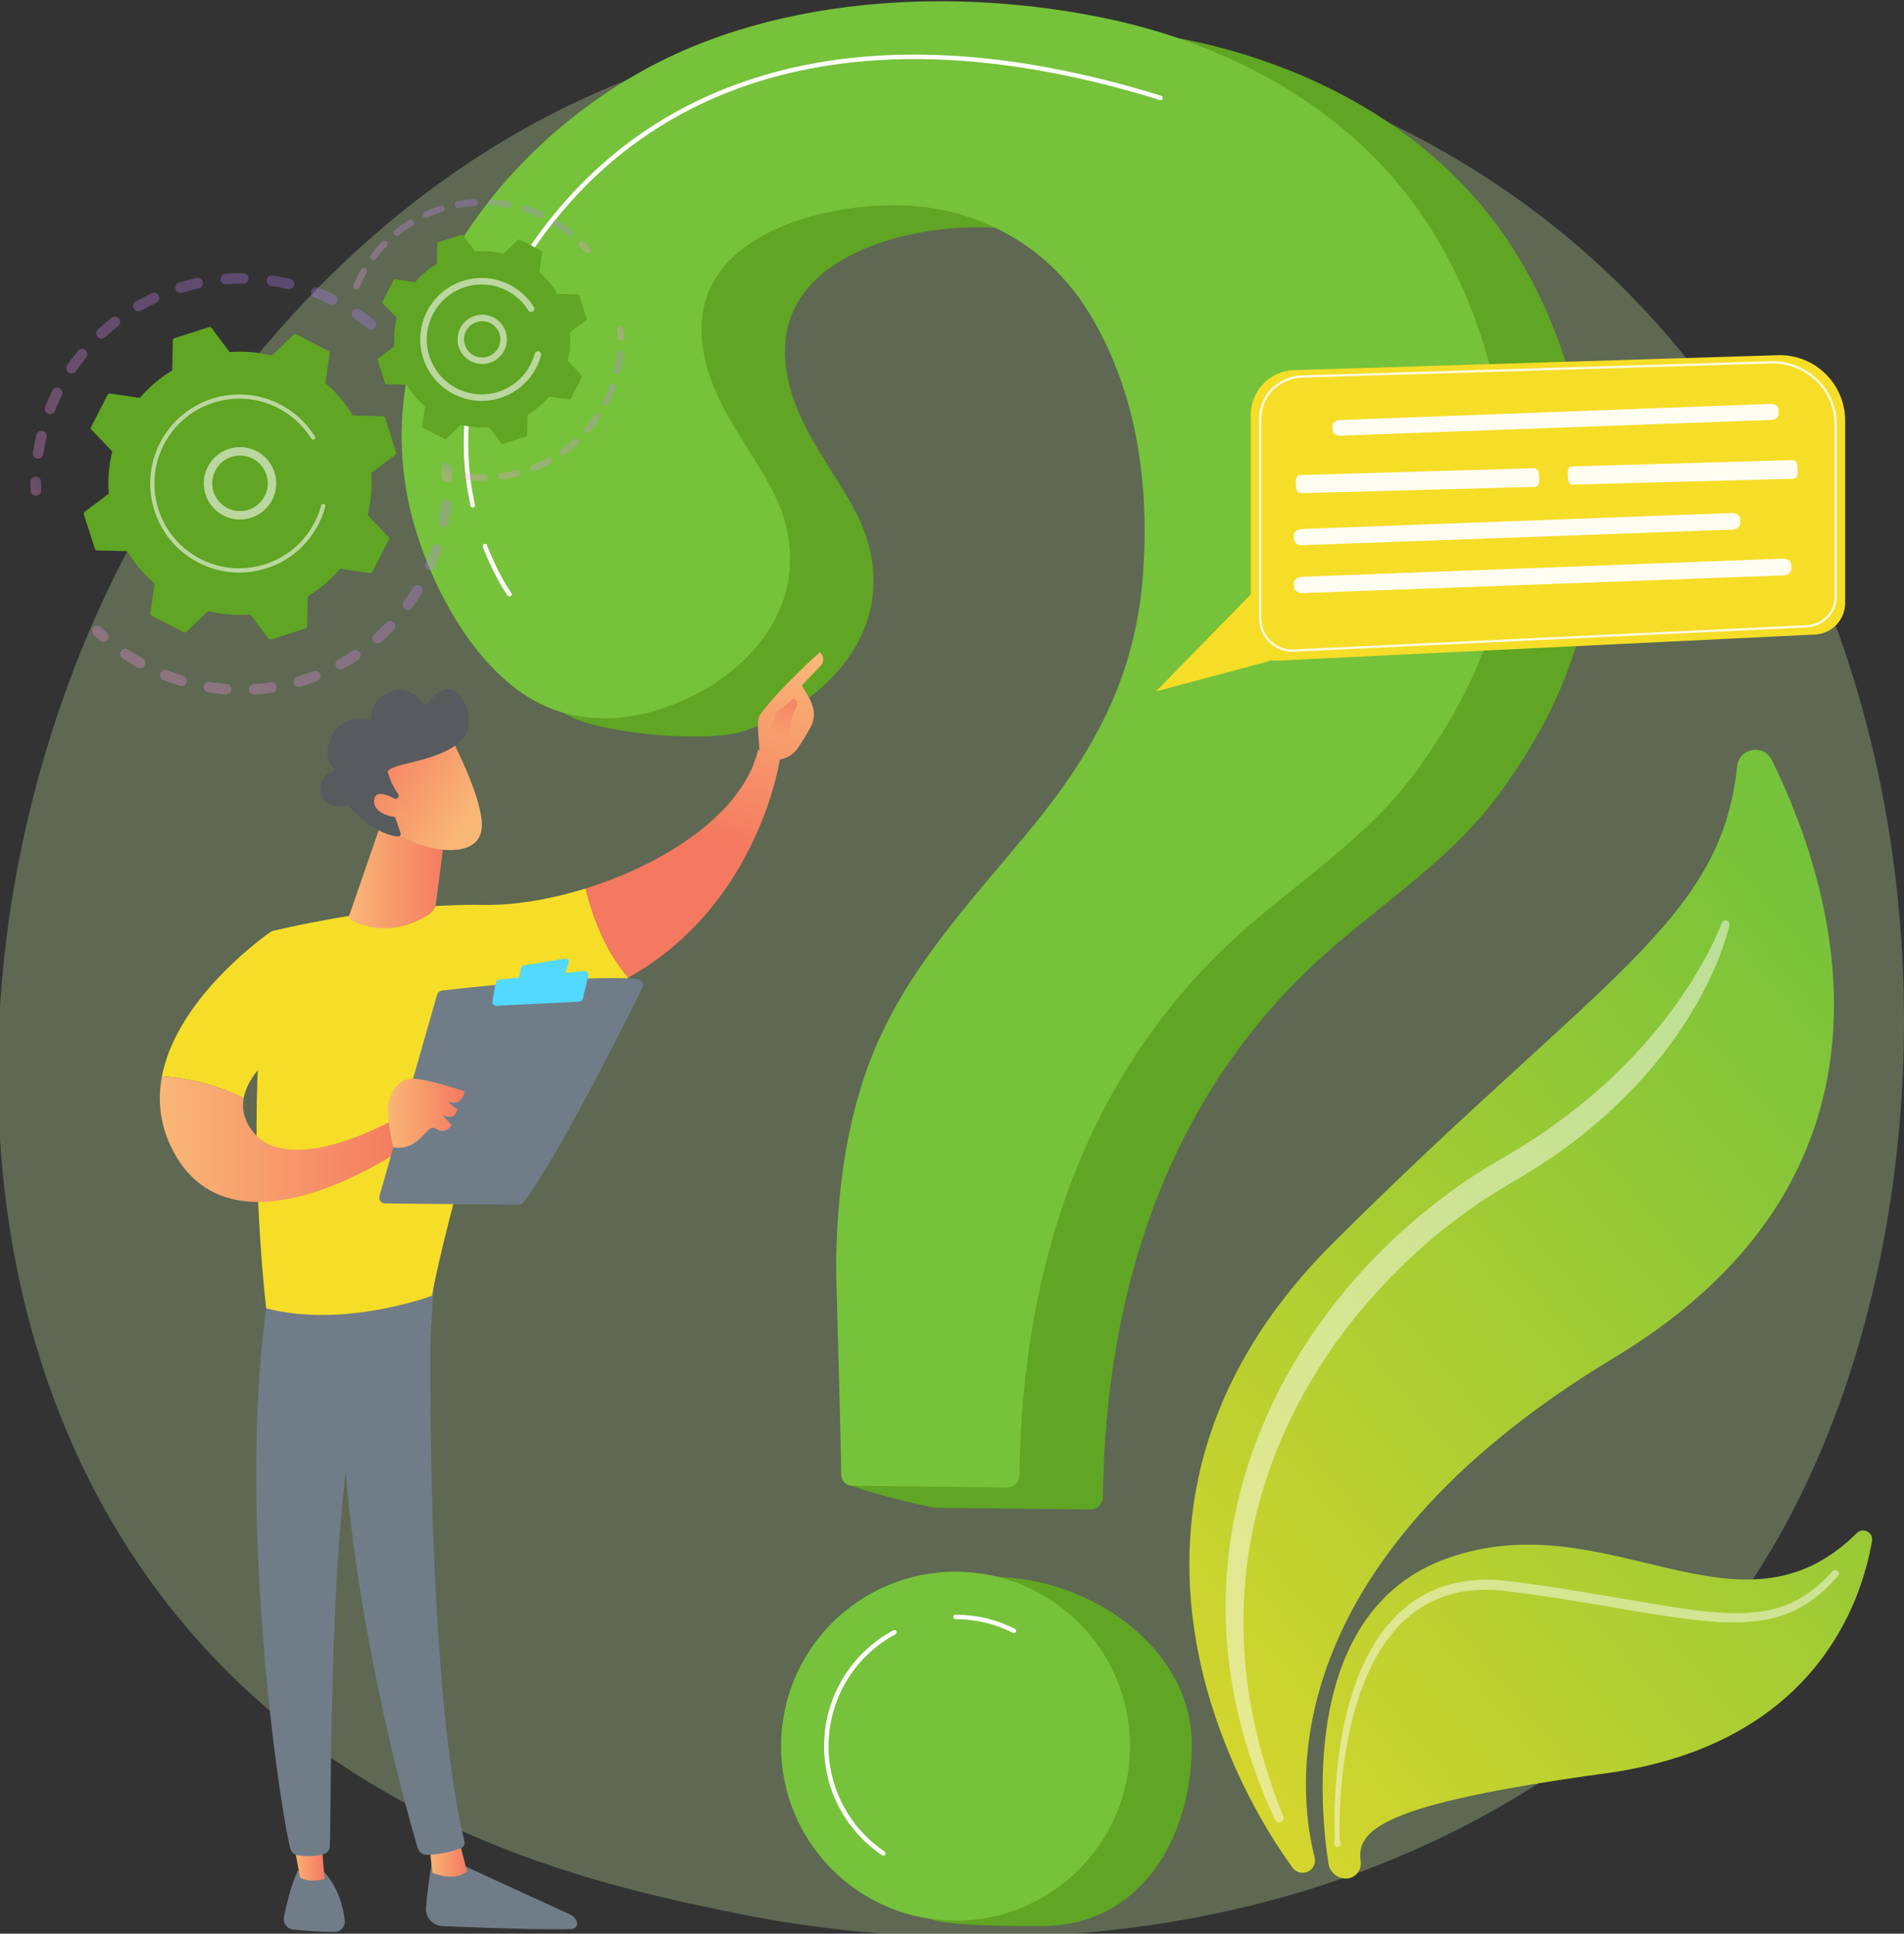 <?xml version="1.0" encoding="iso-8859-1"?>
<!-- Generator: Adobe Illustrator 16.0.0, SVG Export Plug-In . SVG Version: 6.00 Build 0)  -->
<!DOCTYPE svg PUBLIC "-//W3C//DTD SVG 1.1//EN" "http://www.w3.org/Graphics/SVG/1.1/DTD/svg11.dtd">
<svg version="1.1" id="Layer_1" xmlns="http://www.w3.org/2000/svg" xmlns:xlink="http://www.w3.org/1999/xlink" x="0px" y="0px"
	 width="518px" height="526px" viewBox="0 0 518 526" style="enable-background:new 0 0 518 526;" xml:space="preserve">
<rect x="0" y="0" width="518" height="526" fill="#333333" stroke="none"/>
<g>
	<path style="opacity:0.3;fill:#C1E59E;" d="M457.891,453.718c-10.648,11.209-20.723,18.438-28.684,24.15
		c-93.572,67.14-204.293,47.568-227.824,42.789c-34.749-7.059-101.916-20.699-150.478-77.807
		c-73.469-86.397-62.028-222.516-5.041-312.369C56.288,114.046,111.35,22.825,223.264,8.196
		c67.729-8.854,146.679,9.002,203.852,56.901C547.129,165.646,538.584,368.766,457.891,453.718z"/>
	<g>
		
			<linearGradient id="SVGID_1_" gradientUnits="userSpaceOnUse" x1="954.537" y1="-68.817" x2="698.849" y2="212.228" gradientTransform="matrix(0.991 0.135 -0.135 0.991 -436.741 210.056)">
			<stop  offset="0" style="stop-color:#76C23A"/>
			<stop  offset="1" style="stop-color:#F6DD28"/>
		</linearGradient>
		<path style="fill:url(#SVGID_1_);" d="M353.938,509.396c-0.9-0.121-1.707-0.597-2.25-1.326
			c-7.897-10.646-65.325-93.941,11.104-170.08c72.555-72.281,105.443-87.123,109.816-129.591c0.511-4.959,7.217-6.149,9.422-1.678
			c16.486,33.413,42.172,111.386-42.83,162.563c-93.767,56.453-86.08,118.34-81.547,135.926
			C358.252,507.535,356.316,509.72,353.938,509.396L353.938,509.396z"/>
		
			<linearGradient id="SVGID_2_" gradientUnits="userSpaceOnUse" x1="1013.757" y1="-14.947" x2="758.065" y2="266.104" gradientTransform="matrix(0.991 0.135 -0.135 0.991 -436.741 210.056)">
			<stop  offset="0" style="stop-color:#76C23A"/>
			<stop  offset="1" style="stop-color:#F6DD28"/>
		</linearGradient>
		<path style="fill:url(#SVGID_2_);" d="M365.568,510.979c-2.135-0.29-3.826-1.935-4.155-4.063
			c-2.237-14.486-7.734-68.609,32.14-82.963c43.896-15.801,79.334,25.081,111.601-6.916c1.698-1.685,4.553-0.217,4.147,2.14
			c-2.873,16.714-15.664,55.429-72.577,63.218c-60.915,8.338-67.771,15.327-66.541,23.996
			C370.563,509.063,368.241,511.345,365.568,510.979L365.568,510.979z"/>
		<path style="opacity:0.47;fill:#FFFFFF;" d="M470.485,251.697c-0.743,3.151-1.732,6.106-2.914,9.043
			c-1.16,2.931-2.494,5.788-3.948,8.586c-2.883,5.613-6.342,10.923-10.128,15.98c-7.624,10.092-16.848,18.956-27.014,26.475
			c-5.071,3.736-10.491,7.172-15.851,10.275c-5.217,3.026-10.236,6.411-15.045,10.078c-9.624,7.332-18.35,15.841-26.055,25.167
			c-15.352,18.671-26.246,41.203-29.833,65.193c-1.83,11.967-1.852,24.221-0.204,36.287c1.63,12.084,5.074,23.914,9.615,35.323
			c0.245,0.608-0.049,1.3-0.657,1.545c-0.583,0.236-1.249-0.034-1.519-0.594c-5.311-11.274-9.278-23.26-11.475-35.634
			c-1.122-6.182-1.787-12.459-1.978-18.762c-0.15-6.301,0.114-12.629,0.909-18.898c1.525-12.552,5.066-24.849,10.166-36.423
			c5.114-11.581,11.871-22.398,19.764-32.265c7.889-9.88,17.041-18.721,27.051-26.443c5.014-3.854,10.258-7.418,15.729-10.62
			c5.357-3.074,10.445-6.198,15.371-9.753c9.833-7.023,18.92-15.132,26.737-24.385c3.959-4.586,7.541-9.496,10.814-14.613
			c3.21-5.126,6.21-10.536,8.368-16.13l0.028-0.073c0.215-0.559,0.843-0.836,1.4-0.621
			C470.332,250.634,470.609,251.178,470.485,251.697z"/>
		<path style="opacity:0.47;fill:#FFFFFF;" d="M363.039,501.156c0.186-0.524,0.127-1.012,0.109-1.513l-0.047-1.493l-0.034-2.983
			c0.005-1.989,0.048-3.979,0.134-5.965c0.177-3.975,0.516-7.943,1.047-11.894c1.084-7.886,2.871-15.749,6.055-23.155
			c3.148-7.354,7.915-14.384,14.834-18.977c3.447-2.255,7.335-3.86,11.364-4.676c4.026-0.848,8.162-0.974,12.208-0.619
			c15.858,1.84,31.4,4.881,46.984,7.349c7.763,1.157,15.634,2.19,23.254,1.148c1.895-0.277,3.762-0.69,5.573-1.274
			c1.794-0.625,3.556-1.357,5.202-2.324c3.314-1.891,6.228-4.479,8.832-7.348l0.009-0.01c0.358-0.396,0.97-0.426,1.364-0.067
			c0.391,0.354,0.424,0.956,0.082,1.351c-2.641,3.038-5.656,5.847-9.179,7.961c-1.749,1.076-3.638,1.913-5.563,2.629
			c-1.941,0.672-3.939,1.158-5.954,1.497c-8.116,1.188-16.163,0.179-24.013-0.897c-7.875-1.121-15.65-2.582-23.453-3.845
			c-7.777-1.265-15.646-2.489-23.392-3.397c-3.823-0.37-7.69-0.28-11.418,0.473c-3.734,0.721-7.303,2.162-10.497,4.207
			c-6.438,4.1-11.109,10.623-14.28,17.685c-3.209,7.098-5.116,14.781-6.325,22.534c-0.597,3.884-1.003,7.801-1.25,11.729
			c-0.122,1.964-0.2,3.931-0.24,5.899l-0.019,2.95l0.018,1.475c0.013,0.487-0.009,0.988,0.23,1.452
			c0.229,0.44,0.056,0.982-0.383,1.21c-0.44,0.228-0.982,0.056-1.21-0.384c-0.119-0.229-0.129-0.484-0.05-0.711L363.039,501.156z"/>
	</g>
	<g>
		<g>
			<path style="fill:#60A523;" d="M280.187,6.321c-23.891-0.188-47.988,3.601-69.31,12.448
				c-49.631,20.592-91.751,75.08-75.268,130.736c5.354,18.08,2.542,38.026,20.553,45.884c9.745,4.252,36.284,6.781,46.375,3.431
				c26.819-8.903,44.449-33.274,29.861-60.3c-4.67-8.654-10.716-16.562-14.75-25.53c-4.033-8.97-5.871-19.616-1.759-28.551
				c8.072-17.537,34.888-23.111,52.277-22.586c20.525,0.621,39.124,10.772,50.17,28.189c13.766,21.705,17.253,48.105,15.239,73.301
				c-2.157,26.959-13.523,47.547-30.559,68.229c-14.668,17.807-30.819,34.897-40.567,55.806
				c-8.95,19.194-11.874,40.462-12.277,61.461c-0.079,4.07-20.32,42.426-20.232,54.145c0.012,1.654,22.957,7.139,24.611,7.156
				c8.639,0.098,33.105,0.371,42.112,0.471c1.853,0.021,3.378-1.458,3.399-3.311c0.642-57.01,18.177-111.361,62.567-149.649
				c16.151-13.932,33.546-25.278,46.106-42.862c17.899-25.063,26.731-49.729,24.183-80.662c-2.328-28.25-11.63-56.516-30.045-78.435
				c-19.792-23.559-48.761-38.271-78.867-44.62C309.967,8.11,295.117,6.44,280.187,6.321z"/>
			<path style="fill:#60A523;" d="M324.244,474.521c0,26.215-14.531,49.408-40.746,49.408c-5.664,0-24.925,0.053-29.961-1.767
				c-18.275-6.602-18.342-20.643-18.342-41.194c0-26.215,8.854-51.998,35.068-51.998
				C296.479,428.97,324.244,448.306,324.244,474.521z"/>
		</g>
		<g>
			<path style="fill:#76C23A;" d="M257.486,0.349c-23.892-0.188-47.989,3.6-69.311,12.446
				c-49.63,20.593-91.75,75.081-75.267,130.737c5.354,18.08,17.734,40.839,35.745,48.695c9.746,4.252,21.092,3.97,31.182,0.619
				c26.82-8.903,44.448-33.275,29.863-60.3c-4.672-8.655-10.718-16.562-14.751-25.53c-4.034-8.971-5.872-19.616-1.761-28.552
				c8.072-17.536,34.89-23.11,52.279-22.585c20.525,0.62,39.124,10.773,50.169,28.189c13.766,21.705,17.253,48.105,15.239,73.3
				c-2.156,26.96-13.523,47.548-30.559,68.229c-14.668,17.806-30.819,34.897-40.567,55.805
				c-8.949,19.195-11.874,40.463-12.277,61.462c-0.078,4.07,1.292,46.572,1.379,58.291c0.012,1.655,1.346,2.992,3.001,3.011
				c8.639,0.097,33.105,0.37,42.111,0.471c1.853,0.021,3.379-1.459,3.4-3.312c0.641-57.01,18.176-111.362,62.566-149.65
				c16.151-13.932,33.547-25.277,46.105-42.861c17.901-25.063,26.732-49.729,24.184-80.661
				c-2.328-28.25-11.629-56.517-30.044-78.437c-19.792-23.559-48.761-38.27-78.868-44.619
				C287.267,2.137,272.417,0.466,257.486,0.349z"/>
			<circle style="fill:#76C23A;" cx="259.962" cy="474.993" r="47.468"/>
		</g>
		<g>
			<path style="fill:#FFFFFF;" d="M128.62,138.08c-0.279,0-0.531-0.193-0.594-0.478c-3.327-15.021-3.814-38.541,12.749-65.297
				c16.167-26.116,38.845-43.591,67.404-51.939c30.527-8.923,66.773-7.012,107.732,5.68c0.32,0.099,0.5,0.44,0.401,0.762
				c-0.1,0.321-0.441,0.5-0.763,0.401c-40.727-12.62-76.735-14.527-107.029-5.673c-28.263,8.261-50.706,25.558-66.71,51.41
				c-16.349,26.408-15.874,49.593-12.596,64.393c0.072,0.328-0.135,0.653-0.464,0.727C128.708,138.075,128.663,138.08,128.62,138.08
				z"/>
		</g>
		<g>
			<path style="fill:#FFFFFF;" d="M138.605,162.246c-0.188,0-0.372-0.087-0.493-0.25c-0.145-0.196-3.563-4.923-6.744-13.247
				c-0.12-0.313,0.037-0.666,0.351-0.786c0.315-0.12,0.667,0.037,0.787,0.351c3.122,8.174,6.557,12.918,6.59,12.965
				c0.199,0.271,0.141,0.652-0.131,0.851C138.856,162.208,138.73,162.246,138.605,162.246z"/>
		</g>
		<g>
			<path style="fill:#FFFFFF;" d="M275.846,444.229c-0.093,0-0.187-0.021-0.275-0.066c-4.863-2.467-10.114-3.719-15.608-3.719
				c-0.336,0-0.609-0.271-0.609-0.608c0-0.336,0.273-0.609,0.609-0.609c5.687,0,11.124,1.296,16.159,3.85
				c0.301,0.152,0.42,0.519,0.268,0.819C276.281,444.106,276.067,444.229,275.846,444.229z"/>
		</g>
		<g>
			<path style="fill:#FFFFFF;" d="M240.304,504.756c-0.117,0-0.235-0.032-0.34-0.104c-9.874-6.671-15.77-17.759-15.77-29.659
				c0-13.193,7.227-25.273,18.857-31.525c0.296-0.159,0.666-0.049,0.825,0.248s0.048,0.666-0.249,0.825
				c-11.235,6.039-18.215,17.708-18.215,30.452c0,11.496,5.694,22.205,15.232,28.649c0.279,0.188,0.353,0.565,0.164,0.847
				C240.692,504.662,240.499,504.756,240.304,504.756z"/>
		</g>
	</g>
	<g>
		<g>
			<g style="opacity:0.3;">
				
					<linearGradient id="SVGID_3_" gradientUnits="userSpaceOnUse" x1="-2495.148" y1="1465.46" x2="-2413.212" y2="1465.46" gradientTransform="matrix(-0.545 0.839 0.839 0.545 -2512.425 1363.6)">
					<stop  offset="0" style="stop-color:#B37CFF"/>
					<stop  offset="1" style="stop-color:#F895E7"/>
				</linearGradient>
				<path style="fill:url(#SVGID_3_);" d="M102.063,89.146c-0.5,0.617-1.405,0.712-2.021,0.213
					c-1.197-0.971-2.455-1.903-3.738-2.771c-0.649-0.44-0.824-1.317-0.399-1.972c0.005-0.008,0.011-0.015,0.016-0.023
					c0.445-0.656,1.338-0.828,1.995-0.384c1.35,0.914,2.675,1.896,3.936,2.918c0.577,0.466,0.697,1.288,0.302,1.896
					C102.124,89.065,102.094,89.106,102.063,89.146z M89.768,82.788c-1.389-0.687-2.82-1.319-4.255-1.882
					c-0.737-0.289-1.103-1.124-0.813-1.861c0.293-0.741,1.124-1.103,1.862-0.813c1.51,0.592,3.017,1.258,4.479,1.979
					c0.711,0.35,1.003,1.212,0.652,1.923c-0.026,0.053-0.055,0.102-0.085,0.149C91.216,82.885,90.429,83.112,89.768,82.788z
					 M78.304,78.646c-1.502-0.359-3.039-0.656-4.566-0.883c-0.785-0.118-1.326-0.85-1.209-1.635
					c0.118-0.782,0.848-1.324,1.633-1.209c1.609,0.241,3.227,0.555,4.809,0.933c0.771,0.183,1.247,0.958,1.065,1.729
					c-0.04,0.165-0.106,0.315-0.193,0.449C79.521,78.526,78.911,78.79,78.304,78.646z M66.2,77.173
					c-1.546-0.016-3.11,0.039-4.65,0.157c-0.791,0.061-1.481-0.53-1.543-1.321c-0.061-0.791,0.532-1.481,1.322-1.542
					c1.621-0.126,3.269-0.183,4.896-0.169c0.793,0.007,1.432,0.655,1.425,1.449c-0.002,0.284-0.086,0.547-0.231,0.77
					C67.16,76.915,66.711,77.175,66.2,77.173z M54.071,78.432c-1.506,0.328-3.021,0.727-4.501,1.185
					c-0.758,0.234-1.562-0.19-1.796-0.947c-0.235-0.76,0.189-1.564,0.948-1.797c1.556-0.482,3.149-0.9,4.735-1.248
					c0.774-0.17,1.541,0.321,1.71,1.096c0.086,0.391,0.003,0.779-0.199,1.091C54.771,78.116,54.456,78.347,54.071,78.432z
					 M42.523,82.342c-1.398,0.655-2.787,1.38-4.126,2.152c-0.687,0.396-1.565,0.159-1.962-0.527s-0.161-1.565,0.526-1.962
					c1.409-0.813,2.87-1.574,4.342-2.264c0.719-0.337,1.574-0.028,1.911,0.69c0.219,0.468,0.164,0.99-0.097,1.394
					C42.977,82.043,42.775,82.225,42.523,82.342z M10.147,124.736c-0.783-0.119-1.324-0.851-1.206-1.634
					c0.243-1.607,0.559-3.227,0.94-4.811c0.186-0.771,0.961-1.246,1.732-1.061s1.247,0.961,1.061,1.731
					c-0.362,1.505-0.662,3.042-0.892,4.567c-0.032,0.21-0.106,0.401-0.216,0.568C11.271,124.556,10.724,124.824,10.147,124.736z
					 M32.136,88.713c-1.218,0.948-2.409,1.963-3.541,3.015c-0.581,0.54-1.49,0.506-2.03-0.075c-0.539-0.582-0.502-1.488,0.076-2.03
					c1.191-1.107,2.445-2.174,3.729-3.174c0.624-0.489,1.527-0.378,2.016,0.248c0.387,0.496,0.396,1.166,0.072,1.667
					C32.372,88.493,32.264,88.612,32.136,88.713z M13.087,112.567c-0.737-0.292-1.1-1.126-0.81-1.863
					c0.597-1.513,1.267-3.018,1.989-4.477c0.351-0.713,1.214-1.002,1.926-0.648c0.71,0.352,1,1.214,0.648,1.925
					c-0.688,1.386-1.323,2.817-1.89,4.255c-0.037,0.091-0.082,0.177-0.134,0.256C14.453,112.575,13.733,112.822,13.087,112.567z
					 M23.434,97.243c-0.974,1.198-1.909,2.452-2.777,3.731c-0.447,0.656-1.341,0.826-1.997,0.38
					c-0.647-0.439-0.821-1.316-0.396-1.97c0.004-0.01,0.01-0.018,0.017-0.025c0.915-1.347,1.898-2.669,2.923-3.929
					c0.502-0.615,1.407-0.709,2.021-0.209c0.575,0.468,0.694,1.288,0.3,1.896C23.496,97.161,23.466,97.203,23.434,97.243z"/>
				
					<linearGradient id="SVGID_4_" gradientUnits="userSpaceOnUse" x1="-2409.229" y1="1443.881" x2="-2404.444" y2="1443.881" gradientTransform="matrix(-0.545 0.839 0.839 0.545 -2512.425 1363.6)">
					<stop  offset="0" style="stop-color:#B37CFF"/>
					<stop  offset="1" style="stop-color:#F895E7"/>
				</linearGradient>
				<path style="fill:url(#SVGID_4_);" d="M10.972,134.169c0.154-0.238,0.24-0.523,0.23-0.828c-0.024-0.739-0.031-1.492-0.025-2.238
					c0.008-0.793-0.628-1.442-1.422-1.449c-0.793-0.008-1.443,0.63-1.449,1.424c-0.009,0.782,0,1.574,0.024,2.354
					c0.025,0.792,0.688,1.415,1.481,1.391C10.3,134.808,10.724,134.548,10.972,134.169z"/>
			</g>
			<g style="opacity:0.3;">
				
					<linearGradient id="SVGID_5_" gradientUnits="userSpaceOnUse" x1="-2384.39" y1="1480.445" x2="-2381.107" y2="1480.445" gradientTransform="matrix(-0.545 0.839 0.839 0.545 -2512.425 1363.6)">
					<stop  offset="0" style="stop-color:#B37CFF"/>
					<stop  offset="1" style="stop-color:#F895E7"/>
				</linearGradient>
				<path style="fill:url(#SVGID_5_);" d="M29.33,173.929c0.378-0.582,0.289-1.367-0.242-1.847
					c-0.548-0.497-1.098-1.013-1.629-1.534c-0.565-0.557-1.476-0.549-2.031,0.017c-0.558,0.569-0.547,1.476,0.019,2.032
					c0.559,0.549,1.137,1.093,1.715,1.616c0.589,0.532,1.497,0.486,2.03-0.103C29.243,174.053,29.289,173.992,29.33,173.929z"/>
				
					<linearGradient id="SVGID_6_" gradientUnits="userSpaceOnUse" x1="-2464.801" y1="1517.797" x2="-2380.405" y2="1517.797" gradientTransform="matrix(-0.545 0.839 0.839 0.545 -2512.425 1363.6)">
					<stop  offset="0" style="stop-color:#B37CFF"/>
					<stop  offset="1" style="stop-color:#F895E7"/>
				</linearGradient>
				<path style="fill:url(#SVGID_6_);" d="M112.166,165.325c-0.463,0.643-1.361,0.788-2.005,0.322
					c-0.644-0.463-0.788-1.359-0.323-2.004c0.883-1.226,1.729-2.507,2.522-3.822c0.405-0.678,1.294-0.898,1.972-0.489
					c0.68,0.409,0.898,1.293,0.489,1.972c-0.345,0.57-0.695,1.134-1.056,1.688C113.252,163.782,112.714,164.567,112.166,165.325z
					 M116.512,155.093c-0.729-0.314-1.064-1.159-0.75-1.889c0.603-1.398,1.154-2.838,1.635-4.277
					c0.25-0.752,1.066-1.157,1.818-0.906s1.157,1.065,0.906,1.818c-0.507,1.516-1.086,3.031-1.721,4.502
					c-0.033,0.076-0.072,0.148-0.115,0.217C117.91,155.133,117.165,155.373,116.512,155.093z M107.161,171.343
					c-1.104,1.155-2.272,2.279-3.474,3.343c-0.594,0.523-1.502,0.469-2.027-0.126s-0.469-1.501,0.125-2.028
					c1.141-1.007,2.25-2.075,3.298-3.173c0.548-0.573,1.457-0.595,2.032-0.047c0.507,0.485,0.581,1.253,0.213,1.82
					C107.279,171.206,107.225,171.277,107.161,171.343z M120.414,143.407c-0.778-0.147-1.293-0.898-1.146-1.677
					c0.28-1.495,0.5-3.019,0.653-4.532c0.081-0.789,0.785-1.363,1.574-1.283c0.79,0.079,1.364,0.785,1.284,1.572
					c-0.162,1.593-0.393,3.199-0.688,4.772c-0.037,0.19-0.107,0.364-0.207,0.518C121.577,143.251,121.005,143.517,120.414,143.407z
					 M97.484,179.45c-1.33,0.884-2.717,1.724-4.121,2.495c-0.695,0.382-1.568,0.128-1.95-0.567s-0.129-1.568,0.567-1.951
					c1.334-0.732,2.651-1.53,3.915-2.37c0.66-0.438,1.552-0.26,1.991,0.401c0.326,0.492,0.311,1.113,0.008,1.579
					C97.79,179.196,97.653,179.337,97.484,179.45z M86.266,185.237c-1.494,0.574-3.031,1.091-4.566,1.537
					c-0.763,0.221-1.559-0.217-1.78-0.979c-0.222-0.763,0.216-1.56,0.978-1.78c1.459-0.424,2.92-0.915,4.341-1.46
					c0.739-0.284,1.571,0.086,1.854,0.827c0.172,0.446,0.105,0.925-0.137,1.298C86.795,184.927,86.559,185.126,86.266,185.237z
					 M74.05,188.444c-1.585,0.234-3.197,0.404-4.792,0.505c-0.791,0.051-1.474-0.551-1.524-1.342
					c-0.051-0.793,0.551-1.476,1.343-1.525c1.516-0.096,3.048-0.258,4.555-0.48c0.784-0.115,1.515,0.427,1.631,1.211
					c0.054,0.36-0.032,0.71-0.217,0.993C74.829,188.139,74.475,188.382,74.05,188.444z M61.428,188.909
					c-1.598-0.119-3.209-0.307-4.788-0.558c-0.785-0.125-1.318-0.862-1.193-1.645s0.861-1.318,1.645-1.193
					c1.5,0.24,3.03,0.418,4.548,0.529c0.791,0.059,1.386,0.748,1.327,1.539c-0.019,0.249-0.1,0.479-0.227,0.676
					C62.463,188.683,61.97,188.949,61.428,188.909z M49.005,186.588c-1.529-0.466-3.058-1.004-4.546-1.598
					c-0.736-0.294-1.096-1.132-0.801-1.868c0.294-0.734,1.13-1.096,1.866-0.801c1.414,0.564,2.866,1.075,4.318,1.518
					c0.758,0.232,1.186,1.034,0.954,1.794c-0.039,0.132-0.097,0.254-0.169,0.364C50.288,186.521,49.632,186.778,49.005,186.588z
					 M37.406,181.6c-1.025-0.58-2.045-1.199-3.03-1.839c-0.356-0.232-0.709-0.468-1.061-0.706c-0.655-0.446-0.843-1.341-0.378-1.996
					c0.446-0.655,1.34-0.825,1.996-0.378c0.332,0.226,0.668,0.449,1.008,0.67c0.938,0.609,1.906,1.197,2.88,1.749
					c0.69,0.392,0.935,1.269,0.542,1.958c-0.015,0.025-0.03,0.052-0.046,0.076C38.907,181.765,38.069,181.976,37.406,181.6z"/>
				
					<linearGradient id="SVGID_7_" gradientUnits="userSpaceOnUse" x1="-2473.213" y1="1535.586" x2="-2468.489" y2="1535.586" gradientTransform="matrix(-0.545 0.839 0.839 0.545 -2512.425 1363.6)">
					<stop  offset="0" style="stop-color:#B37CFF"/>
					<stop  offset="1" style="stop-color:#F895E7"/>
				</linearGradient>
				<path style="fill:url(#SVGID_7_);" d="M122.801,130.46c0.156-0.239,0.242-0.528,0.23-0.834
					c-0.029-0.777-0.072-1.567-0.135-2.353c-0.062-0.791-0.752-1.382-1.543-1.32s-1.383,0.751-1.321,1.543
					c0.058,0.745,0.101,1.496,0.128,2.234c0.028,0.792,0.694,1.412,1.487,1.383C122.134,131.096,122.554,130.839,122.801,130.46z"/>
			</g>
			<g>
				<path style="fill:#60A523;" d="M104.783,113.673c-0.088-0.273-0.338-0.461-0.625-0.466l-8.169-0.181
					c-1.963-3.272-4.462-6.256-7.45-8.802l1.164-8.083c0.042-0.283-0.103-0.562-0.357-0.693l-8.714-4.484
					c-0.254-0.131-0.564-0.086-0.771,0.111l-5.9,5.646c-3.809-0.953-7.689-1.252-11.492-0.948l-4.895-6.543
					c-0.171-0.229-0.47-0.324-0.741-0.237l-9.335,2.99c-0.272,0.088-0.46,0.338-0.467,0.626l-0.18,8.169
					c-3.272,1.961-6.256,4.461-8.802,7.451l-8.082-1.166c-0.283-0.041-0.563,0.104-0.692,0.357l-4.486,8.714
					c-0.131,0.255-0.086,0.564,0.112,0.771l5.646,5.901c-0.953,3.809-1.251,7.688-0.948,11.492l-6.542,4.894
					c-0.229,0.172-0.324,0.471-0.237,0.743l2.99,9.333c0.087,0.273,0.339,0.46,0.624,0.467l8.17,0.181
					c1.962,3.271,4.461,6.255,7.45,8.801l-1.165,8.083c-0.04,0.284,0.103,0.562,0.357,0.691l8.715,4.486
					c0.254,0.131,0.564,0.086,0.771-0.112l5.899-5.646c3.81,0.953,7.69,1.252,11.494,0.948l4.893,6.543
					c0.172,0.229,0.47,0.324,0.744,0.237l9.333-2.991c0.272-0.087,0.46-0.338,0.466-0.623l0.181-8.171
					c3.272-1.962,6.256-4.461,8.802-7.45l8.082,1.165c0.284,0.042,0.562-0.102,0.693-0.357l4.484-8.714
					c0.132-0.256,0.086-0.565-0.112-0.772l-5.645-5.899c0.953-3.81,1.251-7.689,0.947-11.492l6.543-4.895
					c0.23-0.172,0.324-0.471,0.237-0.742L104.783,113.673z"/>
				<path style="opacity:0.56;fill:#FFFFFF;" d="M72.687,137.986c-3.594,4.074-9.831,4.467-13.906,0.874
					c-1.974-1.739-3.151-4.145-3.317-6.771c-0.165-2.625,0.702-5.159,2.442-7.133c3.594-4.074,9.831-4.468,13.907-0.875
					c3.707,3.27,4.366,8.727,1.749,12.753C73.302,137.233,73.01,137.618,72.687,137.986z M57.756,131.945
					c0.127,2.014,1.031,3.857,2.545,5.193c3.124,2.753,7.907,2.452,10.66-0.673c2.758-3.124,2.455-7.906-0.67-10.66
					c-3.124-2.756-7.907-2.455-10.661,0.67c-0.249,0.283-0.476,0.582-0.678,0.892C58.075,128.719,57.653,130.309,57.756,131.945z"/>
				<path style="opacity:0.56;fill:#FFFFFF;" d="M85.383,144.757c0.45-0.69,0.867-1.41,1.249-2.153l0,0
					c0.121-0.232,0.237-0.47,0.351-0.707c0.557-1.173,1.019-2.388,1.381-3.626c0.004-0.017,0.01-0.033,0.014-0.051
					c0.015-0.048,0.028-0.096,0.041-0.145c0.026-0.094,0.052-0.187,0.078-0.281c0.066-0.246-0.039-0.498-0.242-0.63
					c-0.049-0.033-0.104-0.058-0.164-0.074c-0.306-0.082-0.62,0.101-0.703,0.406c-0.425,1.577-1.022,3.118-1.775,4.581
					c-3.741,7.271-10.837,11.714-18.431,12.416c-4.225,0.391-8.604-0.375-12.647-2.457c-0.71-0.365-1.395-0.763-2.055-1.192
					c-4.439-2.885-7.724-7.174-9.36-12.284c-1.881-5.869-1.364-12.121,1.457-17.601c5.827-11.319,19.765-15.78,31.077-9.958
					c0.698,0.358,1.375,0.752,2.028,1.177c2.831,1.841,5.229,4.28,7.011,7.152c0.047,0.075,0.106,0.135,0.175,0.179
					c0.181,0.117,0.421,0.128,0.616,0.006c0.27-0.167,0.354-0.52,0.186-0.791c-1.872-3.016-4.388-5.578-7.362-7.509
					c-0.685-0.446-1.396-0.859-2.127-1.237c-11.878-6.111-26.515-1.419-32.627,10.455c-2.96,5.753-3.503,12.315-1.528,18.478
					c1.718,5.365,5.166,9.867,9.827,12.896c0.692,0.451,1.412,0.869,2.156,1.252c5.754,2.961,12.316,3.504,18.479,1.529
					C77.851,152.869,82.354,149.419,85.383,144.757z"/>
			</g>
		</g>
		<g>
			<g style="opacity:0.3;">
				
					<linearGradient id="SVGID_8_" gradientUnits="userSpaceOnUse" x1="-2543.885" y1="1533.703" x2="-2541.551" y2="1533.703" gradientTransform="matrix(-0.545 0.839 0.839 0.545 -2512.425 1363.6)">
					<stop  offset="0" style="stop-color:#B37CFF"/>
					<stop  offset="1" style="stop-color:#F895E7"/>
				</linearGradient>
				<path style="fill:url(#SVGID_8_);" d="M160.604,68.548c0.209-0.321,0.191-0.755-0.071-1.061c-0.49-0.572-1.005-1.137-1.53-1.679
					c-0.34-0.352-0.9-0.36-1.253-0.021c-0.354,0.34-0.361,0.902-0.021,1.254c0.5,0.517,0.99,1.055,1.458,1.6
					c0.319,0.373,0.879,0.415,1.251,0.097C160.502,68.682,160.558,68.617,160.604,68.548z"/>
				
					<linearGradient id="SVGID_9_" gradientUnits="userSpaceOnUse" x1="-2544.831" y1="1507.466" x2="-2499.059" y2="1507.466" gradientTransform="matrix(-0.545 0.839 0.839 0.545 -2512.425 1363.6)">
					<stop  offset="0" style="stop-color:#B37CFF"/>
					<stop  offset="1" style="stop-color:#F895E7"/>
				</linearGradient>
				<path style="fill:url(#SVGID_9_);" d="M155.649,63.871c-0.308,0.382-0.866,0.442-1.247,0.135
					c-0.964-0.776-1.979-1.511-3.015-2.185c-0.219-0.143-0.44-0.282-0.663-0.42c-0.416-0.258-0.545-0.806-0.286-1.223
					c0.261-0.385,0.806-0.544,1.222-0.286c0.234,0.146,0.465,0.292,0.694,0.441c1.087,0.706,2.15,1.476,3.16,2.29
					c0.358,0.287,0.433,0.796,0.188,1.173C155.687,63.823,155.668,63.847,155.649,63.871z M146.759,59.263
					c-1.361-0.63-2.773-1.182-4.196-1.637c-0.468-0.15-0.725-0.649-0.574-1.116c0.149-0.464,0.648-0.724,1.115-0.573
					c1.492,0.479,2.974,1.056,4.399,1.716c0.444,0.206,0.639,0.733,0.434,1.179c-0.019,0.039-0.04,0.076-0.063,0.111
					C147.638,59.306,147.163,59.45,146.759,59.263z M138.194,56.52c-1.473-0.276-2.977-0.464-4.473-0.556
					c-0.488-0.031-0.86-0.452-0.83-0.94c0.031-0.49,0.45-0.861,0.94-0.831c1.568,0.097,3.146,0.293,4.689,0.583
					c0.481,0.091,0.799,0.555,0.708,1.036c-0.023,0.117-0.066,0.225-0.128,0.318C138.911,56.423,138.558,56.587,138.194,56.52z
					 M129.217,55.965c-1.497,0.093-3.001,0.278-4.471,0.555c-0.481,0.09-0.945-0.228-1.035-0.709
					c-0.089-0.479,0.227-0.944,0.708-1.035c1.54-0.289,3.119-0.484,4.688-0.581c0.488-0.032,0.91,0.341,0.94,0.829
					c0.011,0.198-0.042,0.384-0.143,0.538C129.758,55.789,129.509,55.946,129.217,55.965z M120.375,57.618
					c-1.427,0.454-2.841,0.999-4.201,1.623c-0.444,0.205-0.971,0.01-1.176-0.436c-0.204-0.446-0.01-0.973,0.437-1.176
					c1.425-0.655,2.907-1.228,4.403-1.704c0.467-0.147,0.967,0.111,1.115,0.577c0.082,0.265,0.036,0.538-0.103,0.753
					C120.743,57.422,120.579,57.553,120.375,57.618z M112.204,61.367c-1.273,0.786-2.509,1.661-3.674,2.598
					c-0.382,0.306-0.94,0.246-1.248-0.136c-0.307-0.381-0.246-0.938,0.136-1.248c1.222-0.982,2.518-1.898,3.854-2.723
					c0.417-0.258,0.964-0.129,1.221,0.287c0.186,0.303,0.17,0.673-0.011,0.951C112.413,61.203,112.32,61.296,112.204,61.367z
					 M105.201,66.999c-1.037,1.071-2.022,2.223-2.927,3.424c-0.295,0.39-0.852,0.469-1.242,0.173
					c-0.393-0.294-0.465-0.845-0.176-1.243c0.949-1.257,1.98-2.465,3.07-3.588c0.341-0.353,0.903-0.361,1.255-0.021
					c0.31,0.301,0.354,0.771,0.126,1.12C105.278,66.911,105.242,66.957,105.201,66.999z M96.619,78.686
					c-0.451-0.19-0.662-0.711-0.471-1.162c0.528-1.25,1.135-2.491,1.799-3.688c0.101-0.183,0.203-0.363,0.307-0.542
					c0.231-0.43,0.788-0.57,1.212-0.324c0.425,0.246,0.568,0.788,0.324,1.213c-0.098,0.168-0.193,0.338-0.289,0.512
					c-0.637,1.146-1.215,2.328-1.72,3.521c-0.02,0.05-0.045,0.095-0.072,0.138C97.479,78.707,97.021,78.855,96.619,78.686z"/>
			</g>
			<g style="opacity:0.3;">
				
					<linearGradient id="SVGID_10_" gradientUnits="userSpaceOnUse" x1="-2524.404" y1="1551.345" x2="-2472.162" y2="1551.345" gradientTransform="matrix(-0.545 0.839 0.839 0.545 -2512.425 1363.6)">
					<stop  offset="0" style="stop-color:#B37CFF"/>
					<stop  offset="1" style="stop-color:#F895E7"/>
				</linearGradient>
				<path style="fill:url(#SVGID_10_);" d="M163.281,113.771c-0.858,1.285-1.805,2.529-2.809,3.699
					c-0.32,0.371-0.88,0.414-1.253,0.094c-0.371-0.32-0.407-0.879-0.093-1.252c0.958-1.114,1.859-2.301,2.68-3.527
					c0.272-0.408,0.822-0.518,1.229-0.244c0.404,0.27,0.516,0.814,0.251,1.221C163.287,113.761,163.284,113.767,163.281,113.771z
					 M164.434,110.149c-0.436-0.222-0.611-0.756-0.39-1.193c0.667-1.314,1.26-2.683,1.765-4.066
					c0.168-0.458,0.676-0.699,1.138-0.529c0.46,0.167,0.696,0.676,0.529,1.137c-0.527,1.451-1.149,2.884-1.849,4.263
					c-0.016,0.027-0.03,0.056-0.048,0.082C165.336,110.217,164.843,110.356,164.434,110.149z M157.231,120.801
					c-1.146,1.04-2.364,2.02-3.621,2.911c-0.4,0.282-0.954,0.188-1.237-0.211c-0.283-0.401-0.188-0.953,0.211-1.238
					c1.2-0.849,2.361-1.783,3.455-2.774c0.362-0.33,0.924-0.303,1.252,0.06c0.277,0.305,0.303,0.749,0.088,1.08
					C157.338,120.69,157.289,120.748,157.231,120.801z M167.731,101.704c-0.478-0.109-0.775-0.586-0.666-1.064
					c0.332-1.437,0.577-2.905,0.73-4.371c0.052-0.486,0.487-0.84,0.975-0.79c0.487,0.052,0.841,0.487,0.791,0.976
					c-0.162,1.536-0.42,3.078-0.767,4.586c-0.024,0.103-0.065,0.197-0.12,0.283C168.478,101.626,168.104,101.79,167.731,101.704z
					 M149.664,126.158c-1.358,0.732-2.776,1.39-4.214,1.954c-0.457,0.179-0.972-0.047-1.149-0.503
					c-0.18-0.456,0.045-0.972,0.501-1.15c1.372-0.536,2.724-1.163,4.021-1.863c0.43-0.232,0.969-0.071,1.201,0.36
					c0.159,0.296,0.134,0.643-0.038,0.905C149.908,125.981,149.8,126.086,149.664,126.158z M141.031,129.544
					c-1.498,0.388-3.032,0.687-4.56,0.89c-0.485,0.065-0.932-0.275-0.997-0.763c-0.064-0.484,0.277-0.931,0.763-0.995
					c1.457-0.195,2.922-0.481,4.351-0.849c0.475-0.124,0.958,0.162,1.08,0.637c0.064,0.25,0.017,0.504-0.115,0.706
					C141.437,129.349,141.255,129.487,141.031,129.544z M131.835,130.767c-1.547,0.018-3.11-0.061-4.642-0.231
					c-0.487-0.054-0.838-0.492-0.784-0.979c0.054-0.486,0.493-0.837,0.979-0.783c1.462,0.162,2.951,0.235,4.427,0.219
					c0.49-0.005,0.893,0.388,0.896,0.877c0.002,0.184-0.05,0.353-0.142,0.493C132.413,130.603,132.145,130.763,131.835,130.767z"/>
				
					<linearGradient id="SVGID_11_" gradientUnits="userSpaceOnUse" x1="-2530.146" y1="1554.613" x2="-2526.574" y2="1554.613" gradientTransform="matrix(-0.545 0.839 0.839 0.545 -2512.425 1363.6)">
					<stop  offset="0" style="stop-color:#B37CFF"/>
					<stop  offset="1" style="stop-color:#F895E7"/>
				</linearGradient>
				<path style="fill:url(#SVGID_11_);" d="M169.619,92.268c0.094-0.144,0.146-0.315,0.143-0.499
					c-0.014-0.76-0.051-1.522-0.108-2.267c-0.038-0.488-0.466-0.853-0.953-0.816c-0.487,0.04-0.854,0.466-0.816,0.954
					c0.055,0.709,0.09,1.438,0.104,2.161c0.01,0.491,0.414,0.88,0.904,0.871C169.197,92.665,169.464,92.507,169.619,92.268z"/>
			</g>
			<g>
				<path style="fill:#60A523;" d="M157.605,80.395c-0.06-0.183-0.227-0.308-0.418-0.312l-5.467-0.121
					c-1.313-2.189-2.984-4.186-4.985-5.89l0.78-5.409c0.027-0.188-0.069-0.375-0.239-0.463l-5.832-3.002
					c-0.17-0.087-0.378-0.057-0.516,0.077l-3.948,3.776c-2.55-0.637-5.146-0.838-7.69-0.635l-3.274-4.377
					c-0.116-0.154-0.314-0.217-0.498-0.159l-6.245,2.001c-0.183,0.059-0.308,0.227-0.313,0.418l-0.119,5.467
					c-2.19,1.313-4.187,2.984-5.89,4.985l-5.409-0.78c-0.189-0.026-0.375,0.068-0.464,0.239l-3.001,5.832
					c-0.088,0.17-0.059,0.378,0.074,0.516l3.778,3.948c-0.638,2.55-0.838,5.146-0.634,7.69l-4.379,3.275
					c-0.153,0.115-0.217,0.313-0.159,0.496l2.002,6.247c0.058,0.183,0.226,0.307,0.417,0.312l5.467,0.119
					c1.313,2.19,2.986,4.187,4.986,5.89l-0.78,5.41c-0.027,0.188,0.069,0.375,0.239,0.463l5.831,3.002
					c0.171,0.087,0.378,0.057,0.517-0.076l3.947-3.777c2.549,0.637,5.146,0.839,7.691,0.633l3.275,4.379
					c0.114,0.155,0.313,0.218,0.495,0.159l6.246-2.001c0.183-0.059,0.309-0.226,0.313-0.418l0.119-5.466
					c2.191-1.313,4.187-2.986,5.891-4.985l5.409,0.779c0.188,0.027,0.375-0.069,0.463-0.239l3.001-5.832
					c0.088-0.17,0.058-0.378-0.075-0.515l-3.777-3.948c0.638-2.55,0.838-5.146,0.634-7.692l4.379-3.273
					c0.153-0.115,0.218-0.314,0.158-0.496L157.605,80.395z"/>
				<path style="opacity:0.56;fill:#FFFFFF;" d="M136.216,96.743c-1.185,1.345-2.822,2.147-4.612,2.26
					c-1.788,0.113-3.515-0.479-4.859-1.664c-2.775-2.447-3.041-6.689-0.596-9.473c2.447-2.774,6.697-3.043,9.472-0.596
					c1.345,1.186,2.147,2.824,2.26,4.612c0.092,1.455-0.282,2.867-1.062,4.067C136.639,96.226,136.438,96.491,136.216,96.743z
					 M127.918,96.007c0.989,0.873,2.258,1.309,3.574,1.225c1.315-0.083,2.521-0.673,3.394-1.662l0,0
					c0.87-0.99,1.306-2.259,1.224-3.574c-0.082-1.316-0.674-2.521-1.662-3.394c-2.041-1.8-5.167-1.604-6.967,0.438
					c-0.163,0.185-0.309,0.377-0.438,0.577C125.729,91.634,126.061,94.37,127.918,96.007z"/>
				<path style="opacity:0.56;fill:#FFFFFF;" d="M145.054,101.454c0.307-0.471,0.591-0.961,0.854-1.47
					c0.521-1.012,0.939-2.076,1.244-3.17c0.014-0.049,0.027-0.099,0.04-0.147c0.104-0.381-0.059-0.77-0.372-0.975
					c-0.075-0.049-0.161-0.089-0.254-0.113c-0.473-0.127-0.957,0.154-1.087,0.626c-0.275,1.024-0.662,2.021-1.149,2.967h-0.001
					c-0.025,0.052-0.053,0.104-0.08,0.155c-1.173,2.227-2.856,4.075-4.897,5.436c-1.107,0.738-2.321,1.33-3.618,1.758
					c-0.01,0.004-0.02,0.008-0.03,0.011c-0.033,0.011-0.064,0.021-0.098,0.031c-3.799,1.217-7.846,0.883-11.395-0.944
					c-0.458-0.235-0.902-0.493-1.329-0.771c-2.874-1.867-5-4.645-6.061-7.953c-1.217-3.8-0.882-7.848,0.944-11.395
					c1.826-3.545,4.924-6.171,8.724-7.39c3.801-1.217,7.848-0.883,11.395,0.943c0.451,0.232,0.89,0.486,1.313,0.762
					c1.833,1.191,3.386,2.771,4.539,4.63c0.071,0.115,0.164,0.208,0.27,0.276c0.278,0.182,0.65,0.197,0.952,0.01
					c0.415-0.259,0.545-0.805,0.286-1.222c-1.292-2.08-3.028-3.849-5.078-5.181c-0.474-0.309-0.963-0.594-1.469-0.853
					c-3.971-2.044-8.497-2.419-12.749-1.058c-4.251,1.364-7.72,4.296-9.76,8.27c-2.043,3.969-2.419,8.496-1.055,12.748
					c1.185,3.701,3.563,6.807,6.778,8.896c0.478,0.311,0.975,0.6,1.488,0.863C131.083,111.151,140.442,108.551,145.054,101.454z"/>
			</g>
		</g>
	</g>
	<g>
		<polygon style="fill:#F6DD28;" points="340.289,161.683 314.489,188.075 345.438,179.808 		"/>
		<path style="fill:#F6DD28;" d="M493.81,172.606l-146.603,7.115c-3.765,0.183-6.918-2.82-6.918-6.59v-60.313
			c0-6.556,5.207-11.926,11.76-12.129l132.127-4.087c9.84,0,17.815,7.976,17.815,17.814v49.601
			C501.991,168.604,498.392,172.384,493.81,172.606z"/>
		<path style="opacity:0.85;fill:#FFFFFF;" d="M351.592,177.3c-2.337,0-4.539-0.881-6.243-2.506
			c-1.811-1.728-2.808-4.057-2.808-6.559v-54.359c0-6.406,5.137-11.581,11.693-11.777l127.928-3.863
			c9.697,0,17.577,7.693,17.577,17.15v46.866c0,4.509-3.612,8.214-8.224,8.431l-139.481,6.606
			C351.887,177.297,351.739,177.3,351.592,177.3z M482.173,98.871l-127.919,3.862c-6.212,0.188-11.078,5.082-11.078,11.143v54.359
			c0,2.327,0.928,4.493,2.612,6.1c1.685,1.604,3.893,2.427,6.218,2.319l139.479-6.605l0.017,0.316l-0.017-0.316
			c4.272-0.202,7.618-3.628,7.618-7.797v-46.866C499.104,106.279,491.508,98.871,482.173,98.871z"/>
		<path style="opacity:0.94;fill:#FFFFFF;" d="M481.745,109.867l-117.226,4.387c-1.151,0.043-2.059,0.807-2.019,1.7l0.044,1.029
			c0.037,0.885,0.986,1.566,2.125,1.523l117.23-4.281c1.153-0.042,2.061-0.805,2.021-1.699l-0.049-1.137
			C483.835,110.505,482.885,109.824,481.745,109.867z"/>
		<path style="opacity:0.94;fill:#FFFFFF;" d="M471.255,139.545l-117.227,4.364c-1.151,0.043-2.056,0.832-2.017,1.758l0.045,1.067
			c0.04,0.915,0.99,1.622,2.13,1.58l117.231-4.255c1.151-0.041,2.058-0.83,2.018-1.758l-0.05-1.178
			C473.347,140.208,472.395,139.502,471.255,139.545z"/>
		<path style="opacity:0.94;fill:#FFFFFF;" d="M484.95,151.959l-130.683,4.935c-1.283,0.049-2.295,0.85-2.256,1.783l0.046,1.078
			c0.04,0.926,1.097,1.634,2.366,1.586l130.687-4.822c1.285-0.047,2.3-0.848,2.259-1.783l-0.051-1.189
			C487.279,152.62,486.221,151.911,484.95,151.959z"/>
		<path style="opacity:0.94;fill:#FFFFFF;" d="M417.474,127.363l-63.894,1.863c-0.628,0.018-1.097,0.879-1.045,1.919l0.059,1.198
			c0.051,1.027,0.593,1.844,1.213,1.825l63.9-1.738c0.628-0.016,1.098-0.879,1.047-1.918l-0.066-1.321
			C418.638,128.162,418.095,127.347,417.474,127.363z"/>
		<path style="opacity:0.94;fill:#FFFFFF;" d="M487.875,125.155l-60.392,1.731c-0.593,0.017-1.034,0.876-0.982,1.916l0.061,1.198
			c0.051,1.028,0.565,1.845,1.151,1.829l60.398-1.606c0.593-0.016,1.035-0.877,0.983-1.917l-0.065-1.322
			C488.977,125.955,488.462,125.139,487.875,125.155z"/>
	</g>
	<g>
		<path style="fill:#707D88;" d="M117.689,505.267c0,0-1.209,6.841-1.801,13.612c-0.232,2.646,1.809,4.944,4.463,5.056
			c9.018,0.375,28.309,1.105,35.23,0.797c1.041-0.047,1.721-1.112,1.336-2.08l0,0c-0.323-0.811-0.945-1.467-1.738-1.832
			l-31.864-14.644L117.689,505.267z"/>
		
			<linearGradient id="SVGID_12_" gradientUnits="userSpaceOnUse" x1="6601.051" y1="505.238" x2="6611.414" y2="505.238" gradientTransform="matrix(1 0 0 1 -6484.352 0)">
			<stop  offset="0" style="stop-color:#F9B776"/>
			<stop  offset="1" style="stop-color:#F47960"/>
		</linearGradient>
		<path style="fill:url(#SVGID_12_);" d="M116.7,501.247l0.97,8.182c0,0,5.582,2.6,9.394-0.328l-2.312-9.117L116.7,501.247z"/>
		<path style="fill:#707D88;" d="M117.43,347.409c-0.42,2.136-2.251,106.635,8.918,153.464c0.183,0.765-0.205,1.552-0.932,1.849
			c-1.713,0.699-5.071,1.713-9.098,1.85c-1.246,0.041-2.363-0.77-2.716-1.966c-3.192-10.866-18.492-65.302-20.489-117.304
			c-2.229-58.107,0-1.979,0-1.979l1.309-35.919L117.43,347.409z"/>
		<path style="fill:#707D88;" d="M81.036,508.835c0,0-1.923,3.453-3.785,12.63c-0.338,1.657,0.82,3.244,2.504,3.41
			c2.978,0.292,7.562,0.669,11.233,0.644c1.693-0.012,3.015-1.486,2.81-3.166c-0.406-3.35-1.673-8.846-5.588-13.129L81.036,508.835z
			"/>
		
			<linearGradient id="SVGID_13_" gradientUnits="userSpaceOnUse" x1="6563.697" y1="504.706" x2="6572.646" y2="504.706" gradientTransform="matrix(1 0 0 1 -6484.352 0)">
			<stop  offset="0" style="stop-color:#F9B776"/>
			<stop  offset="1" style="stop-color:#F47960"/>
		</linearGradient>
		<path style="fill:url(#SVGID_13_);" d="M79.346,498.311l2.27,12.374c0,0,2.242,1.668,6.68,0.459l-1.082-13.314L79.346,498.311z"/>
		<path style="fill:#707D88;" d="M73.218,350.616c-9.136,55.135,1.981,136.267,5.73,152.148c0.23,0.971,1.015,1.716,2,1.879
			c1.674,0.277,4.429,0.505,7.146-0.285c0.936-0.271,1.593-1.115,1.631-2.09c0.503-12.838-0.402-91.654,8.11-122.802
			c0.432-1.578,1.396-2.955,2.729-3.903l16.522-11.746l1.267-18.984L73.218,350.616z"/>
		<g>
			<path style="fill:#F6DD28;" d="M131.43,246.147c-27.378-0.452-57.585,7.188-57.585,7.188
				c-8.161,47.617-1.428,102.541-1.428,102.541c21.195,5.56,45.104-3.399,45.104-3.399c3.524-19.902,19.961-75.916,19.961-75.916
				c13.376-1.659,24.396-5.519,33.47-10.621c-6.922-8.023-10.185-18.233-11.603-24.27
				C149.669,244.681,139.874,246.287,131.43,246.147z"/>
			
				<linearGradient id="SVGID_14_" gradientUnits="userSpaceOnUse" x1="-4905.201" y1="173.151" x2="-4886.915" y2="225.399" gradientTransform="matrix(-1 0 0 1 -4701.068 0)">
				<stop  offset="0" style="stop-color:#F9B776"/>
				<stop  offset="1" style="stop-color:#F47960"/>
			</linearGradient>
			<path style="fill:url(#SVGID_14_);" d="M212.299,205.821c-2.689-3.248-6.093-1.711-6.093-1.711
				c-4.029,17.019-25.154,30.816-46.857,37.561c1.418,6.036,4.681,16.246,11.603,24.27
				C206.969,245.688,212.299,205.821,212.299,205.821z"/>
		</g>
		<g>
			
				<linearGradient id="SVGID_15_" gradientUnits="userSpaceOnUse" x1="-4920.832" y1="178.622" x2="-4902.546" y2="230.869" gradientTransform="matrix(-1 0 0 1 -4701.068 0)">
				<stop  offset="0" style="stop-color:#F9B776"/>
				<stop  offset="1" style="stop-color:#F47960"/>
			</linearGradient>
			<path style="fill:url(#SVGID_15_);" d="M211.646,206.647c0.282,0.895-2.977,2.257-4.896-1.402
				c-0.067-1.754-1.133-9.266-0.086-10.693c5.581-7.609,16.4-17.146,16.4-17.146c1.828,1.805,0.322,3.576,0.322,3.576l-5.248,5.468
				c1.098,1.984,2.437,3.659,3.064,6.059c0.476,1.817,0.185,3.761-0.733,5.414c-0.922,1.659-2.178,3.817-3.367,5.505
				C214.853,206.624,211.646,206.647,211.646,206.647z"/>
			
				<linearGradient id="SVGID_16_" gradientUnits="userSpaceOnUse" x1="-4906.784" y1="212.003" x2="-4920.559" y2="184.216" gradientTransform="matrix(-1 0 0 1 -4701.068 0)">
				<stop  offset="0" style="stop-color:#F9B776"/>
				<stop  offset="1" style="stop-color:#F47960"/>
			</linearGradient>
			<path style="fill:url(#SVGID_16_);" d="M215.842,189.997l-4.782,4.056l-1.502,4.036l4.265,4.732c0,0,1.434-8.012,2.5-9.744
				C217.387,191.343,216.835,190.503,215.842,189.997z"/>
		</g>
		<path style="fill:#F6DD28;" d="M84.346,279.846l-10.501-26.51c0,0-25.573,17.375-29.778,39.404
			c4.832,0.356,13.625,1.614,22.23,5.959C68.188,288.297,84.346,279.846,84.346,279.846z"/>
		
			<linearGradient id="SVGID_17_" gradientUnits="userSpaceOnUse" x1="6527.836" y1="309.846" x2="6594.844" y2="309.846" gradientTransform="matrix(1 0 0 1 -6484.352 0)">
			<stop  offset="0" style="stop-color:#F9B776"/>
			<stop  offset="1" style="stop-color:#F47960"/>
		</linearGradient>
		<path style="fill:url(#SVGID_17_);" d="M106.692,304.79c0,0-28.711,16.227-38.398,2.371c-2.012-2.877-2.492-5.736-1.997-8.462
			c-8.605-4.345-17.398-5.603-22.23-5.959c-1.268,6.642-0.598,13.706,3.305,20.845c16.97,31.042,63.121-1.716,63.121-1.716
			L106.692,304.79z"/>
		<g>
			<path style="fill:#707D88;" d="M103.243,325.318l15.668-54.721c0.179-0.622,0.709-1.075,1.351-1.149
				c2.84-0.332,11.065-1.262,20.564-2.065c11.44-0.968,24.728-1.751,32.666-1.085c1.129,0.096,1.812,1.289,1.309,2.305
				c-4.514,9.135-23.085,46.289-32.386,58.461c-0.309,0.404-0.785,0.64-1.292,0.635l-36.355-0.338
				C103.709,327.351,102.951,326.335,103.243,325.318z"/>
			
				<linearGradient id="SVGID_18_" gradientUnits="userSpaceOnUse" x1="6110.057" y1="1634.439" x2="6076.583" y2="1722.309" gradientTransform="matrix(1 0 0 1 -6484.352 0)">
				<stop  offset="0" style="stop-color:#53D8FF"/>
				<stop  offset="1" style="stop-color:#3840F7"/>
			</linearGradient>
			<path style="fill:url(#SVGID_18_);" d="M142.45,262.639l11.362-1.894c0.604-0.101,1.1,0.479,0.907,1.061l-1.124,3.408
				c-0.099,0.297-0.357,0.511-0.666,0.553l-10.933,1.46c-0.565,0.075-1.032-0.438-0.902-0.993l0.696-2.976
				C141.866,262.937,142.126,262.692,142.45,262.639z"/>
			
				<linearGradient id="SVGID_19_" gradientUnits="userSpaceOnUse" x1="6110.991" y1="1634.7" x2="6077.519" y2="1722.564" gradientTransform="matrix(1 0 0 1 -6484.352 0)">
				<stop  offset="0" style="stop-color:#53D8FF"/>
				<stop  offset="1" style="stop-color:#3840F7"/>
			</linearGradient>
			<path style="fill:url(#SVGID_19_);" d="M133.944,272.256l0.936-4.873c0.095-0.491,0.498-0.859,0.993-0.909l22.946-2.329
				c0.772-0.077,1.391,0.63,1.21,1.385l-1.459,6.074c-0.118,0.485-0.541,0.838-1.04,0.862l-22.422,1.129
				C134.378,273.631,133.806,272.974,133.944,272.256z"/>
			
				<linearGradient id="SVGID_20_" gradientUnits="userSpaceOnUse" x1="6589.869" y1="302.82" x2="6610.744" y2="302.82" gradientTransform="matrix(1 0 0 1 -6484.352 0)">
				<stop  offset="0" style="stop-color:#F9B776"/>
				<stop  offset="1" style="stop-color:#F47960"/>
			</linearGradient>
			<path style="fill:url(#SVGID_20_);" d="M107.029,312.097c0,0-2.184-8.975-1.303-12.158c0.881-3.186,2.586-7.279,8.272-6.369
				c5.686,0.909,12.394,3.305,12.394,3.305s-0.339,4.147-4.66,2.81l2.68,2.073c0,0-0.382,3.322-4.033,1.547l2.492,2.75
				c0,0-1.567,2.728-4.254,0.979C115.933,305.282,114.646,313.179,107.029,312.097z"/>
		</g>
		
			<linearGradient id="SVGID_21_" gradientUnits="userSpaceOnUse" x1="6579.288" y1="238.21" x2="6605.781" y2="238.21" gradientTransform="matrix(1 0 0 1 -6484.352 0)">
			<stop  offset="0" style="stop-color:#F9B776"/>
			<stop  offset="1" style="stop-color:#F47960"/>
		</linearGradient>
		<path style="fill:url(#SVGID_21_);" d="M103.698,223.922l-8.711,25.191c-0.144,0.417,0.027,0.88,0.414,1.093
			c2.375,1.313,10.93,5.107,21.239-1.428c1.073-0.682,1.806-1.793,1.969-3.053l2.82-21.804H103.698z"/>
		<g>
			
				<linearGradient id="SVGID_22_" gradientUnits="userSpaceOnUse" x1="-1039.328" y1="2412.309" x2="-1049.228" y2="2379.656" gradientTransform="matrix(0.746 -0.666 0.666 0.746 -703.287 -2270.317)">
				<stop  offset="0" style="stop-color:#F9B776"/>
				<stop  offset="1" style="stop-color:#F47960"/>
			</linearGradient>
			<path style="fill:url(#SVGID_22_);" d="M122.653,200.593c0,0,9.564,18.006,8.339,25.279s-13.081,6.753-23.434,0.844
				l-7.234-19.442L122.653,200.593z"/>
			<path style="fill:#585B5E;" d="M108.017,217.168c0.42-0.186,0.576-0.7,0.323-1.086c-0.766-1.171-2.202-3.559-2.661-5.651
				c0,0-1.72-1.101,4.378-2.56c6.095-1.46,15.187-3.724,17.098-8.913c1.863-5.06-3.032-17.783-10.842-7.645
				c-0.297,0.386-0.879,0.394-1.176,0.007c-1.28-1.665-4.646-5.124-9.319-3.027c-4.374,1.962-4.865,5.167-4.806,6.781
				c0.018,0.475-0.407,0.846-0.874,0.756c-2.212-0.421-7.518-0.784-9.994,4.659c-2.04,4.483-0.714,7.021,0.493,8.263
				c0.392,0.401,0.221,1.064-0.315,1.229c-1.454,0.444-3.331,1.675-3.143,5.08c0.259,4.707,5.522,4.292,7.021,4.078
				c0.245-0.036,0.493,0.049,0.659,0.232c1.284,1.422,7.072,7.458,13.337,8.186c0.541,0.063,0.962-0.474,0.785-0.988l-2.712-7.882
				c-0.126-0.366,0.05-0.767,0.403-0.925L108.017,217.168z"/>
			
				<linearGradient id="SVGID_23_" gradientUnits="userSpaceOnUse" x1="-1049.448" y1="2412.161" x2="-1058.356" y2="2382.778" gradientTransform="matrix(0.746 -0.666 0.666 0.746 -703.287 -2270.317)">
				<stop  offset="0" style="stop-color:#F9B776"/>
				<stop  offset="1" style="stop-color:#F47960"/>
			</linearGradient>
			<path style="fill:url(#SVGID_23_);" d="M109.105,218.287c0,0-6.81-4.673-7.308-0.738c-0.498,3.937,6.133,5.7,9.418,4.233
				L109.105,218.287z"/>
		</g>
	</g>
</g>
</svg>
